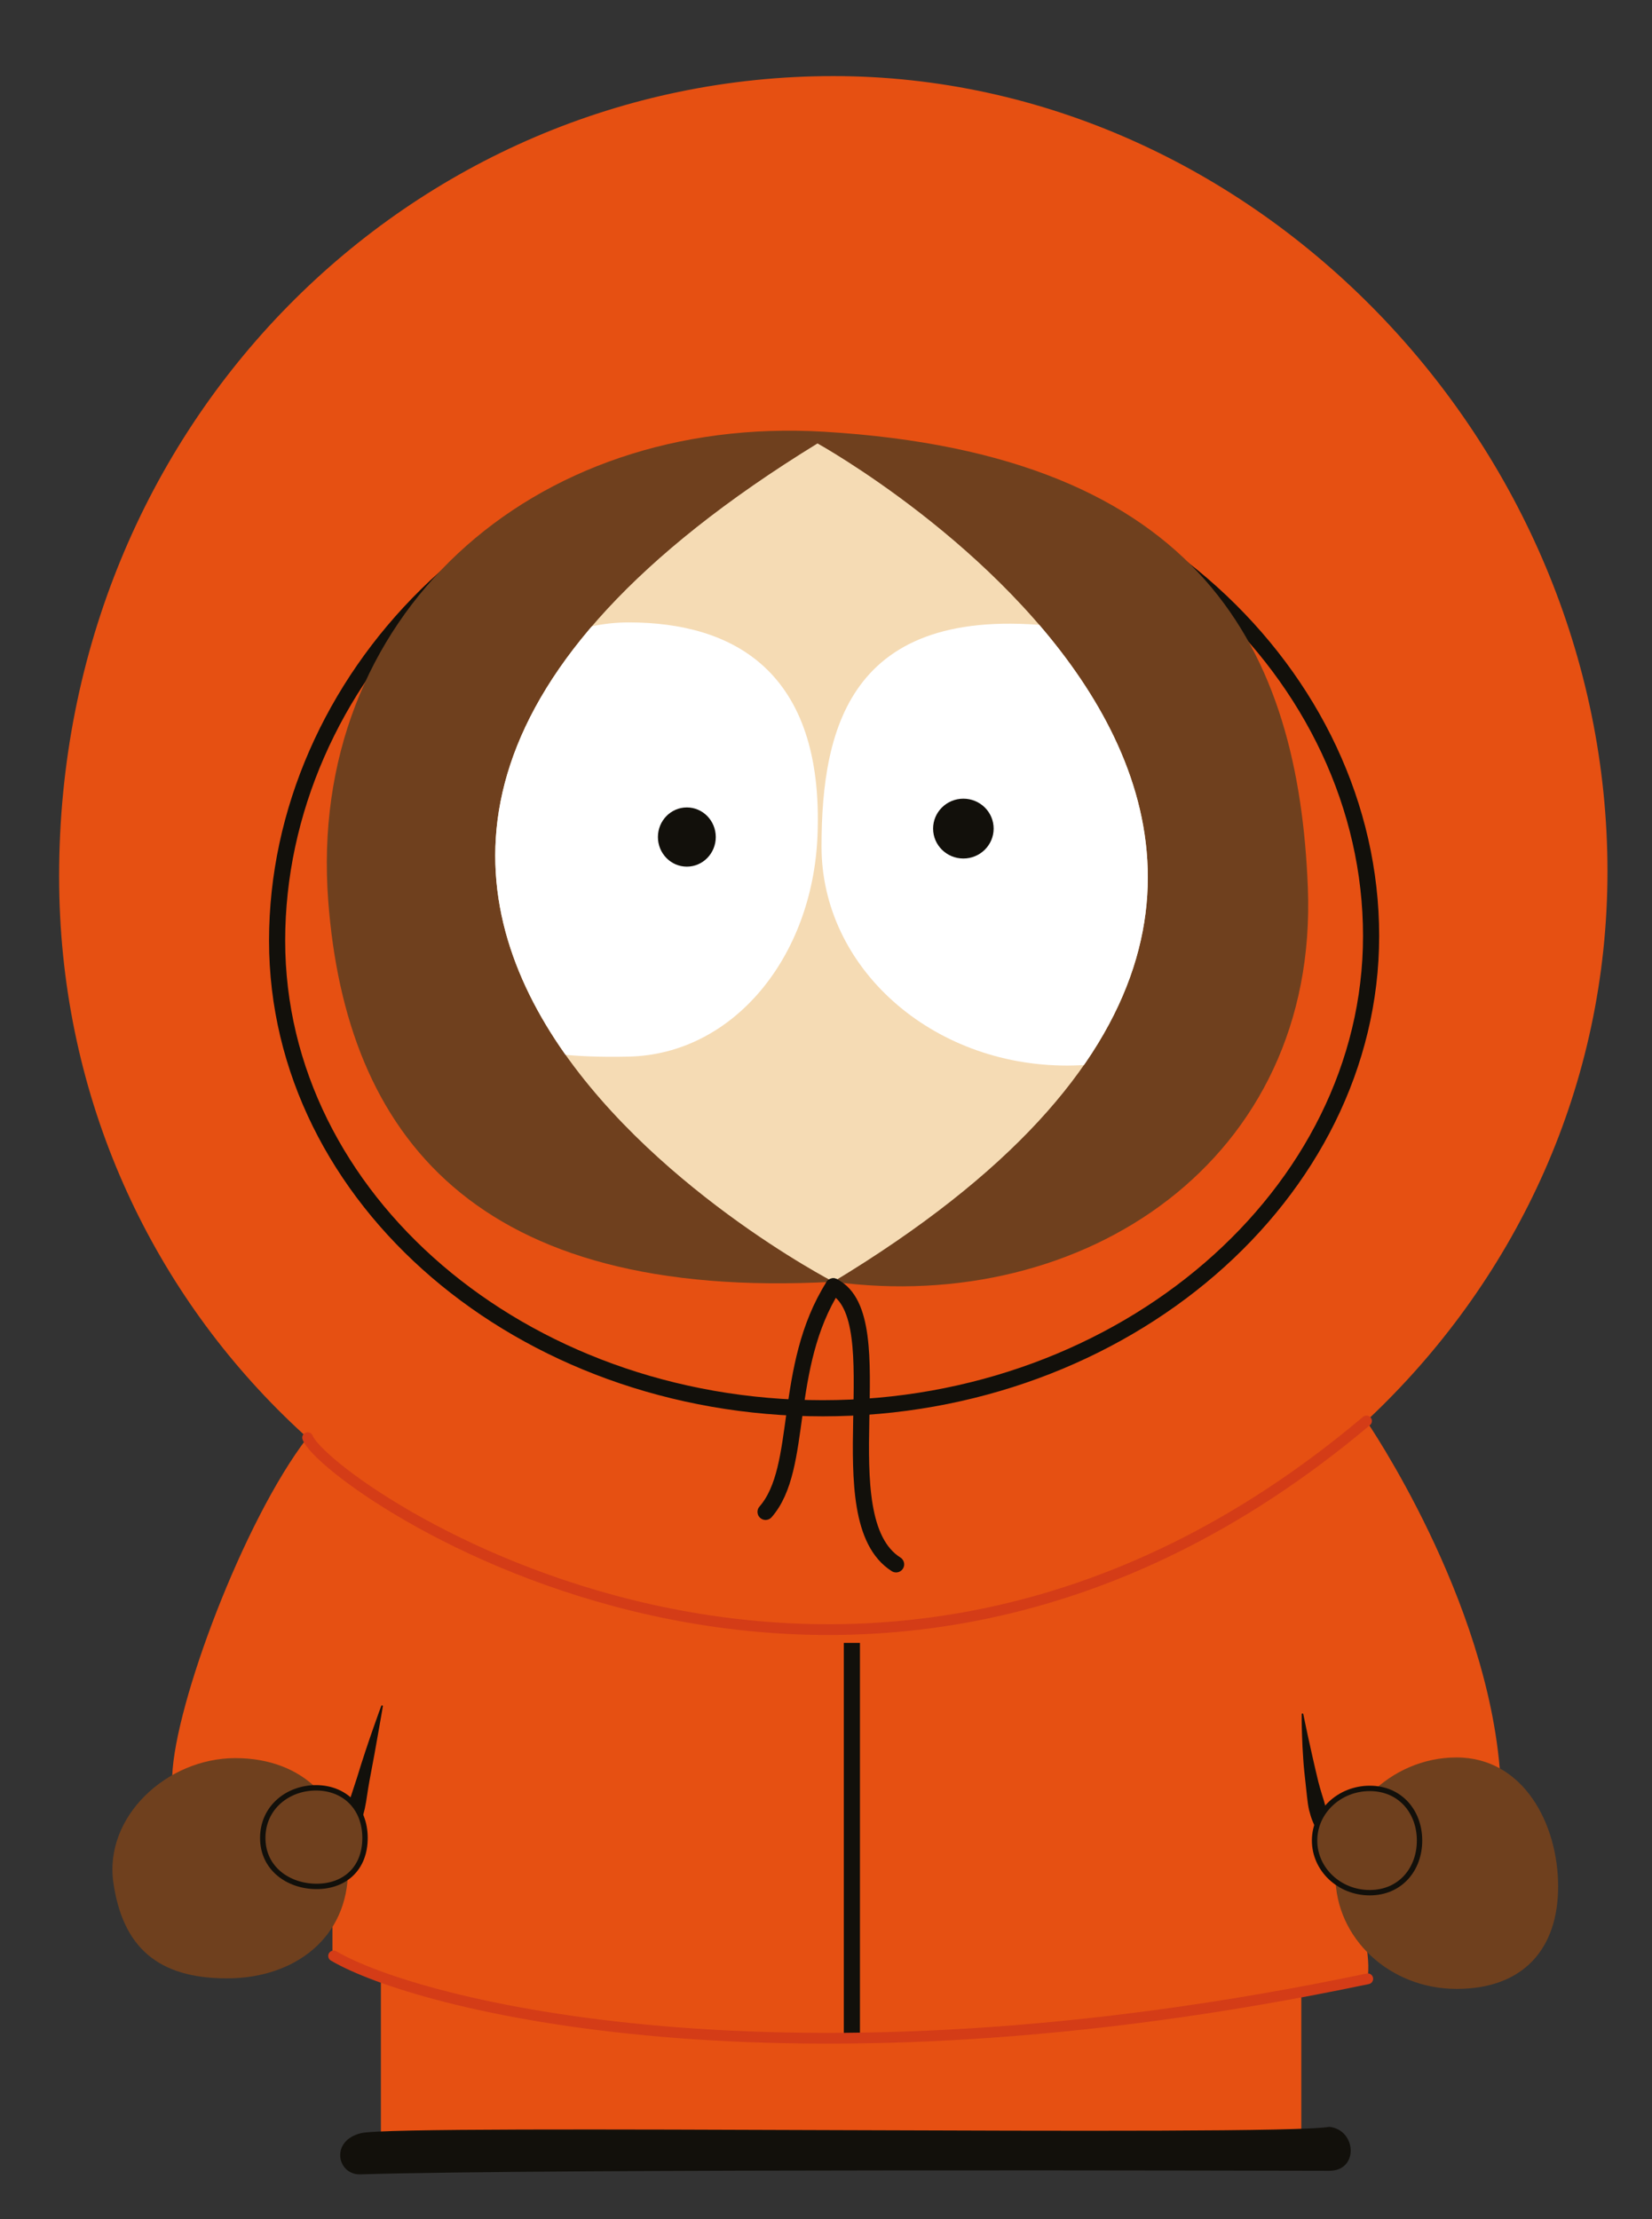 <?xml version="1.0" encoding="utf-8"?>
<!-- Generator: Adobe Illustrator 15.1.0, SVG Export Plug-In . SVG Version: 6.00 Build 0)  -->
<!DOCTYPE svg PUBLIC "-//W3C//DTD SVG 1.1//EN" "http://www.w3.org/Graphics/SVG/1.1/DTD/svg11.dtd">
<svg version="1.1" id="Layer_1" xmlns="http://www.w3.org/2000/svg" xmlns:xlink="http://www.w3.org/1999/xlink" x="0px" y="0px"
	 width="306.923px" height="412.308px" viewBox="0 0 306.923 412.308" enable-background="new 0 0 306.923 412.308"
	 xml:space="preserve">
<rect x="0" y="0" width="306.923" height="412.308" fill="#333333" stroke="none"/>
<g>
	<defs>
		<rect id="SVGID_1_" width="306.923" height="412.308"/>
	</defs>
	<clipPath id="SVGID_2_">
		<use xlink:href="#SVGID_1_"  overflow="visible"/>
	</clipPath>
	<path clip-path="url(#SVGID_2_)" fill="#E65012" d="M32.001,329.885c0.5-13.25,13.206-47.326,25.098-62.788l196.758-3.101
		c0,0,22.628,32.889,24.878,65.889s-24.751,32.5-24.751,32.5s0.519,3.5,0.019,5.25s-126.233,25.5-192.233-4.25v-7.25L32.001,329.885
		z"/>
	<polygon clip-path="url(#SVGID_2_)" fill="#E65012" points="70.769,397.135 70.769,363.135 241.769,362.302 241.769,396.135 	"/>
	<path clip-path="url(#SVGID_2_)" fill="#12100B" d="M66.817,403.968c-4.208,0-5.5-6.29,0.292-7.666
		c7.333-1.742,169.875,0.666,179.875-1.167c5.058,0.563,5.5,8.167,0,8.167S101.733,402.885,66.817,403.968"/>
	
		<line clip-path="url(#SVGID_2_)" fill="none" stroke="#12100B" stroke-width="3" stroke-miterlimit="10" x1="158.269" y1="305.231" x2="158.269" y2="379.231"/>
	<path clip-path="url(#SVGID_2_)" fill="#12100B" d="M71.128,317.007c0,0-0.284,1.751-0.754,4.364
		c-0.447,2.619-1.085,6.099-1.747,9.564c-0.143,0.872-0.306,1.739-0.424,2.602c-0.12,0.861-0.263,1.703-0.433,2.508
		c-0.379,1.602-0.867,3.064-1.325,4.304c-0.461,1.239-0.897,2.269-1.201,2.973c-0.079,0.18-0.15,0.34-0.212,0.479
		c-0.05,0.129-0.091,0.238-0.126,0.327c-0.072,0.198-0.111,0.304-0.111,0.304l-0.026,0.072c-0.027,0.073-0.108,0.11-0.181,0.084
		c-0.04-0.015-0.07-0.047-0.084-0.084c0,0-0.042-0.115-0.122-0.331c-0.094-0.243-0.156-0.578-0.206-0.977
		c-0.068-0.417-0.099-0.909-0.114-1.466c-0.017-0.563-0.015-1.189,0.031-1.863c0.029-0.68,0.104-1.403,0.208-2.164
		c0.081-0.767,0.241-1.555,0.425-2.367c0.198-0.81,0.461-1.629,0.745-2.457c0.272-0.831,0.549-1.675,0.826-2.519
		c0.524-1.693,1.043-3.387,1.575-4.961c0.516-1.58,1.029-3.043,1.468-4.298c0.868-2.513,1.498-4.173,1.498-4.173
		c0.03-0.077,0.117-0.117,0.194-0.087C71.102,316.868,71.139,316.938,71.128,317.007"/>
	<path clip-path="url(#SVGID_2_)" fill="#12100B" d="M242.133,318.454c0,0,0.333,1.585,0.833,3.962
		c0.524,2.37,1.214,5.525,1.972,8.637c0.21,0.774,0.415,1.547,0.653,2.296c0.241,0.749,0.469,1.481,0.652,2.196
		c0.174,0.716,0.327,1.406,0.438,2.069c0.129,0.655,0.238,1.278,0.343,1.846c0.114,0.564,0.2,1.092,0.312,1.532
		c0.046,0.23,0.098,0.439,0.157,0.62c0.048,0.198,0.099,0.367,0.16,0.509c0.055,0.157,0.104,0.289,0.166,0.389
		c0.056,0.107,0.105,0.215,0.159,0.27c0.113,0.139,0.176,0.213,0.176,0.213l0.042,0.051c0.05,0.062,0.042,0.153-0.021,0.204
		c-0.03,0.026-0.07,0.036-0.108,0.032c0,0-0.12-0.015-0.346-0.042c-0.131-0.009-0.248-0.067-0.401-0.138
		c-0.162-0.065-0.332-0.157-0.49-0.286c-0.356-0.238-0.703-0.59-1.05-1.014c-0.349-0.429-0.692-0.93-1.003-1.499
		c-0.324-0.566-0.615-1.194-0.88-1.869c-0.283-0.67-0.499-1.396-0.689-2.15c-0.168-0.759-0.284-1.553-0.367-2.361
		c-0.087-0.804-0.175-1.62-0.264-2.437c-0.189-1.625-0.359-3.246-0.456-4.771c-0.114-1.522-0.171-2.947-0.213-4.165
		c-0.095-2.437-0.072-4.064-0.072-4.064c0.001-0.084,0.07-0.15,0.153-0.149C242.06,318.334,242.118,318.386,242.133,318.454"/>
	<path clip-path="url(#SVGID_2_)" fill="#6F401E" d="M64.65,347.469c0,12.38-9.729,20.083-22.5,20.083s-19.333-5.75-21.083-17.75
		c-1.787-12.251,9.895-23.167,22.666-23.167S64.65,335.088,64.65,347.469"/>
	<path clip-path="url(#SVGID_2_)" fill="#6F401E" d="M289.484,350.468c0,11.598-6.449,19.042-18.875,19.042
		c-12.427,0-22.5-9.402-22.5-21s10.073-22,22.5-22C283.035,326.51,289.484,338.871,289.484,350.468"/>
	<path clip-path="url(#SVGID_2_)" fill="#6F401E" d="M263.734,341.948c0,5.351-3.591,9.688-9.25,9.688
		c-5.662,0-10.25-4.337-10.25-9.688s4.588-9.688,10.25-9.688C260.144,332.259,263.734,336.597,263.734,341.948"/>
	<path clip-path="url(#SVGID_2_)" fill="none" stroke="#12100B" stroke-miterlimit="10" d="M263.734,341.948
		c0,5.351-3.591,9.688-9.25,9.688c-5.662,0-10.25-4.337-10.25-9.688s4.588-9.688,10.25-9.688
		C260.144,332.259,263.734,336.597,263.734,341.948z"/>
	<path clip-path="url(#SVGID_2_)" fill="#6F401E" d="M67.817,341.468c0,5.661-3.754,9-9,9c-5.247,0-10-3.339-10-9
		s4.65-9.316,9.896-9.316C63.961,332.152,67.817,335.807,67.817,341.468"/>
	<path clip-path="url(#SVGID_2_)" fill="none" stroke="#12100B" stroke-miterlimit="10" d="M67.817,341.468c0,5.661-3.754,9-9,9
		c-5.247,0-10-3.339-10-9s4.65-9.316,9.896-9.316C63.961,332.152,67.817,335.807,67.817,341.468z"/>
	
		<path clip-path="url(#SVGID_2_)" fill="none" stroke="#D43C17" stroke-width="2" stroke-linecap="round" stroke-miterlimit="10" d="
		M61.983,363.385c15.25,9,83.5,27,192.129,4.25"/>
	<path clip-path="url(#SVGID_2_)" fill="#E65012" d="M298.65,161.879c0,79.346-67,141.883-145.333,141.883
		c-78.333,0-142.334-61.615-142.334-140.961c0-84.332,65.501-148.665,143.834-148.665C233.15,14.136,298.65,82.535,298.65,161.879"
		/>
	<path clip-path="url(#SVGID_2_)" fill="none" stroke="#12100B" stroke-width="3" stroke-miterlimit="10" d="M254.734,173.885
		c0,47.979-45.888,87.75-101.875,87.75c-55.989,0-101.375-38.896-101.375-86.875c0-47.979,41.511-92.375,97.5-92.375
		C210.984,82.385,254.734,125.906,254.734,173.885z"/>
	<path clip-path="url(#SVGID_2_)" fill="#6F401E" d="M242.984,164.885c2,50.75-41.75,79.5-88.168,73.25
		c-66.494,3.625-90.523-27.106-93.833-70.75c-4-52.75,37.625-90.425,92.125-87.175C223.66,84.417,241.259,121.151,242.984,164.885"
		/>
	<path clip-path="url(#SVGID_2_)" fill="#F5DBB4" d="M154.817,238.135c0,0-139.334-72-2.934-155.75
		C151.883,82.385,287.984,157.635,154.817,238.135"/>
</g>
<g>
	<defs>
		<path id="SVGID_3_" d="M154.817,238.135c133.167-80.5-2.934-155.75-2.934-155.75C15.484,166.135,154.817,238.135,154.817,238.135"
			/>
	</defs>
	<clipPath id="SVGID_4_">
		<use xlink:href="#SVGID_3_"  overflow="visible"/>
	</clipPath>
	<path clip-path="url(#SVGID_4_)" fill="#FFFFFF" d="M243.815,157.303c0,22.459-20.411,40.666-45.592,40.666
		c-25.18,0-45.592-18.207-45.592-40.666c0-22.46,5.519-46.001,45.592-40.667C223.185,119.958,243.815,134.843,243.815,157.303"/>
	<path clip-path="url(#SVGID_4_)" fill="#FFFFFF" d="M151.884,155.219c-0.908,22.671-15.69,40.634-35.034,41.083
		c-43.033,1-35.033-18.394-35.033-41.083s15.651-39.583,35-39.583C136.165,115.636,153.108,124.636,151.884,155.219"/>
	<path clip-path="url(#SVGID_4_)" fill="#12100B" d="M132.983,155.51c0,3.037-2.406,5.5-5.375,5.5c-2.969,0-5.375-2.463-5.375-5.5
		s2.406-5.5,5.375-5.5C130.577,150.01,132.983,152.473,132.983,155.51"/>
	<path clip-path="url(#SVGID_4_)" fill="#12100B" d="M184.609,153.942c0,3.068-2.521,5.557-5.625,5.557
		c-3.107,0-5.625-2.489-5.625-5.557s2.518-5.557,5.625-5.557C182.089,148.385,184.609,150.874,184.609,153.942"/>
</g>
<g>
	<defs>
		<rect id="SVGID_5_" width="306.923" height="412.308"/>
	</defs>
	<clipPath id="SVGID_6_">
		<use xlink:href="#SVGID_5_"  overflow="visible"/>
	</clipPath>
	
		<path clip-path="url(#SVGID_6_)" fill="none" stroke="#12100B" stroke-width="3" stroke-linecap="round" stroke-miterlimit="10" d="
		M154.817,238.982c11.666,5.903-1.709,43.153,11.666,51.653"/>
	
		<path clip-path="url(#SVGID_6_)" fill="none" stroke="#12100B" stroke-width="3" stroke-linecap="round" stroke-miterlimit="10" d="
		M142.233,280.885c7.203-8.232,3-26.75,12.584-41.903"/>
	
		<path clip-path="url(#SVGID_6_)" fill="none" stroke="#D43C17" stroke-width="2" stroke-linecap="round" stroke-miterlimit="10" d="
		M57.153,267.097c3.564,9.039,101.33,77.371,196.731-3.101"/>
</g>
</svg>
